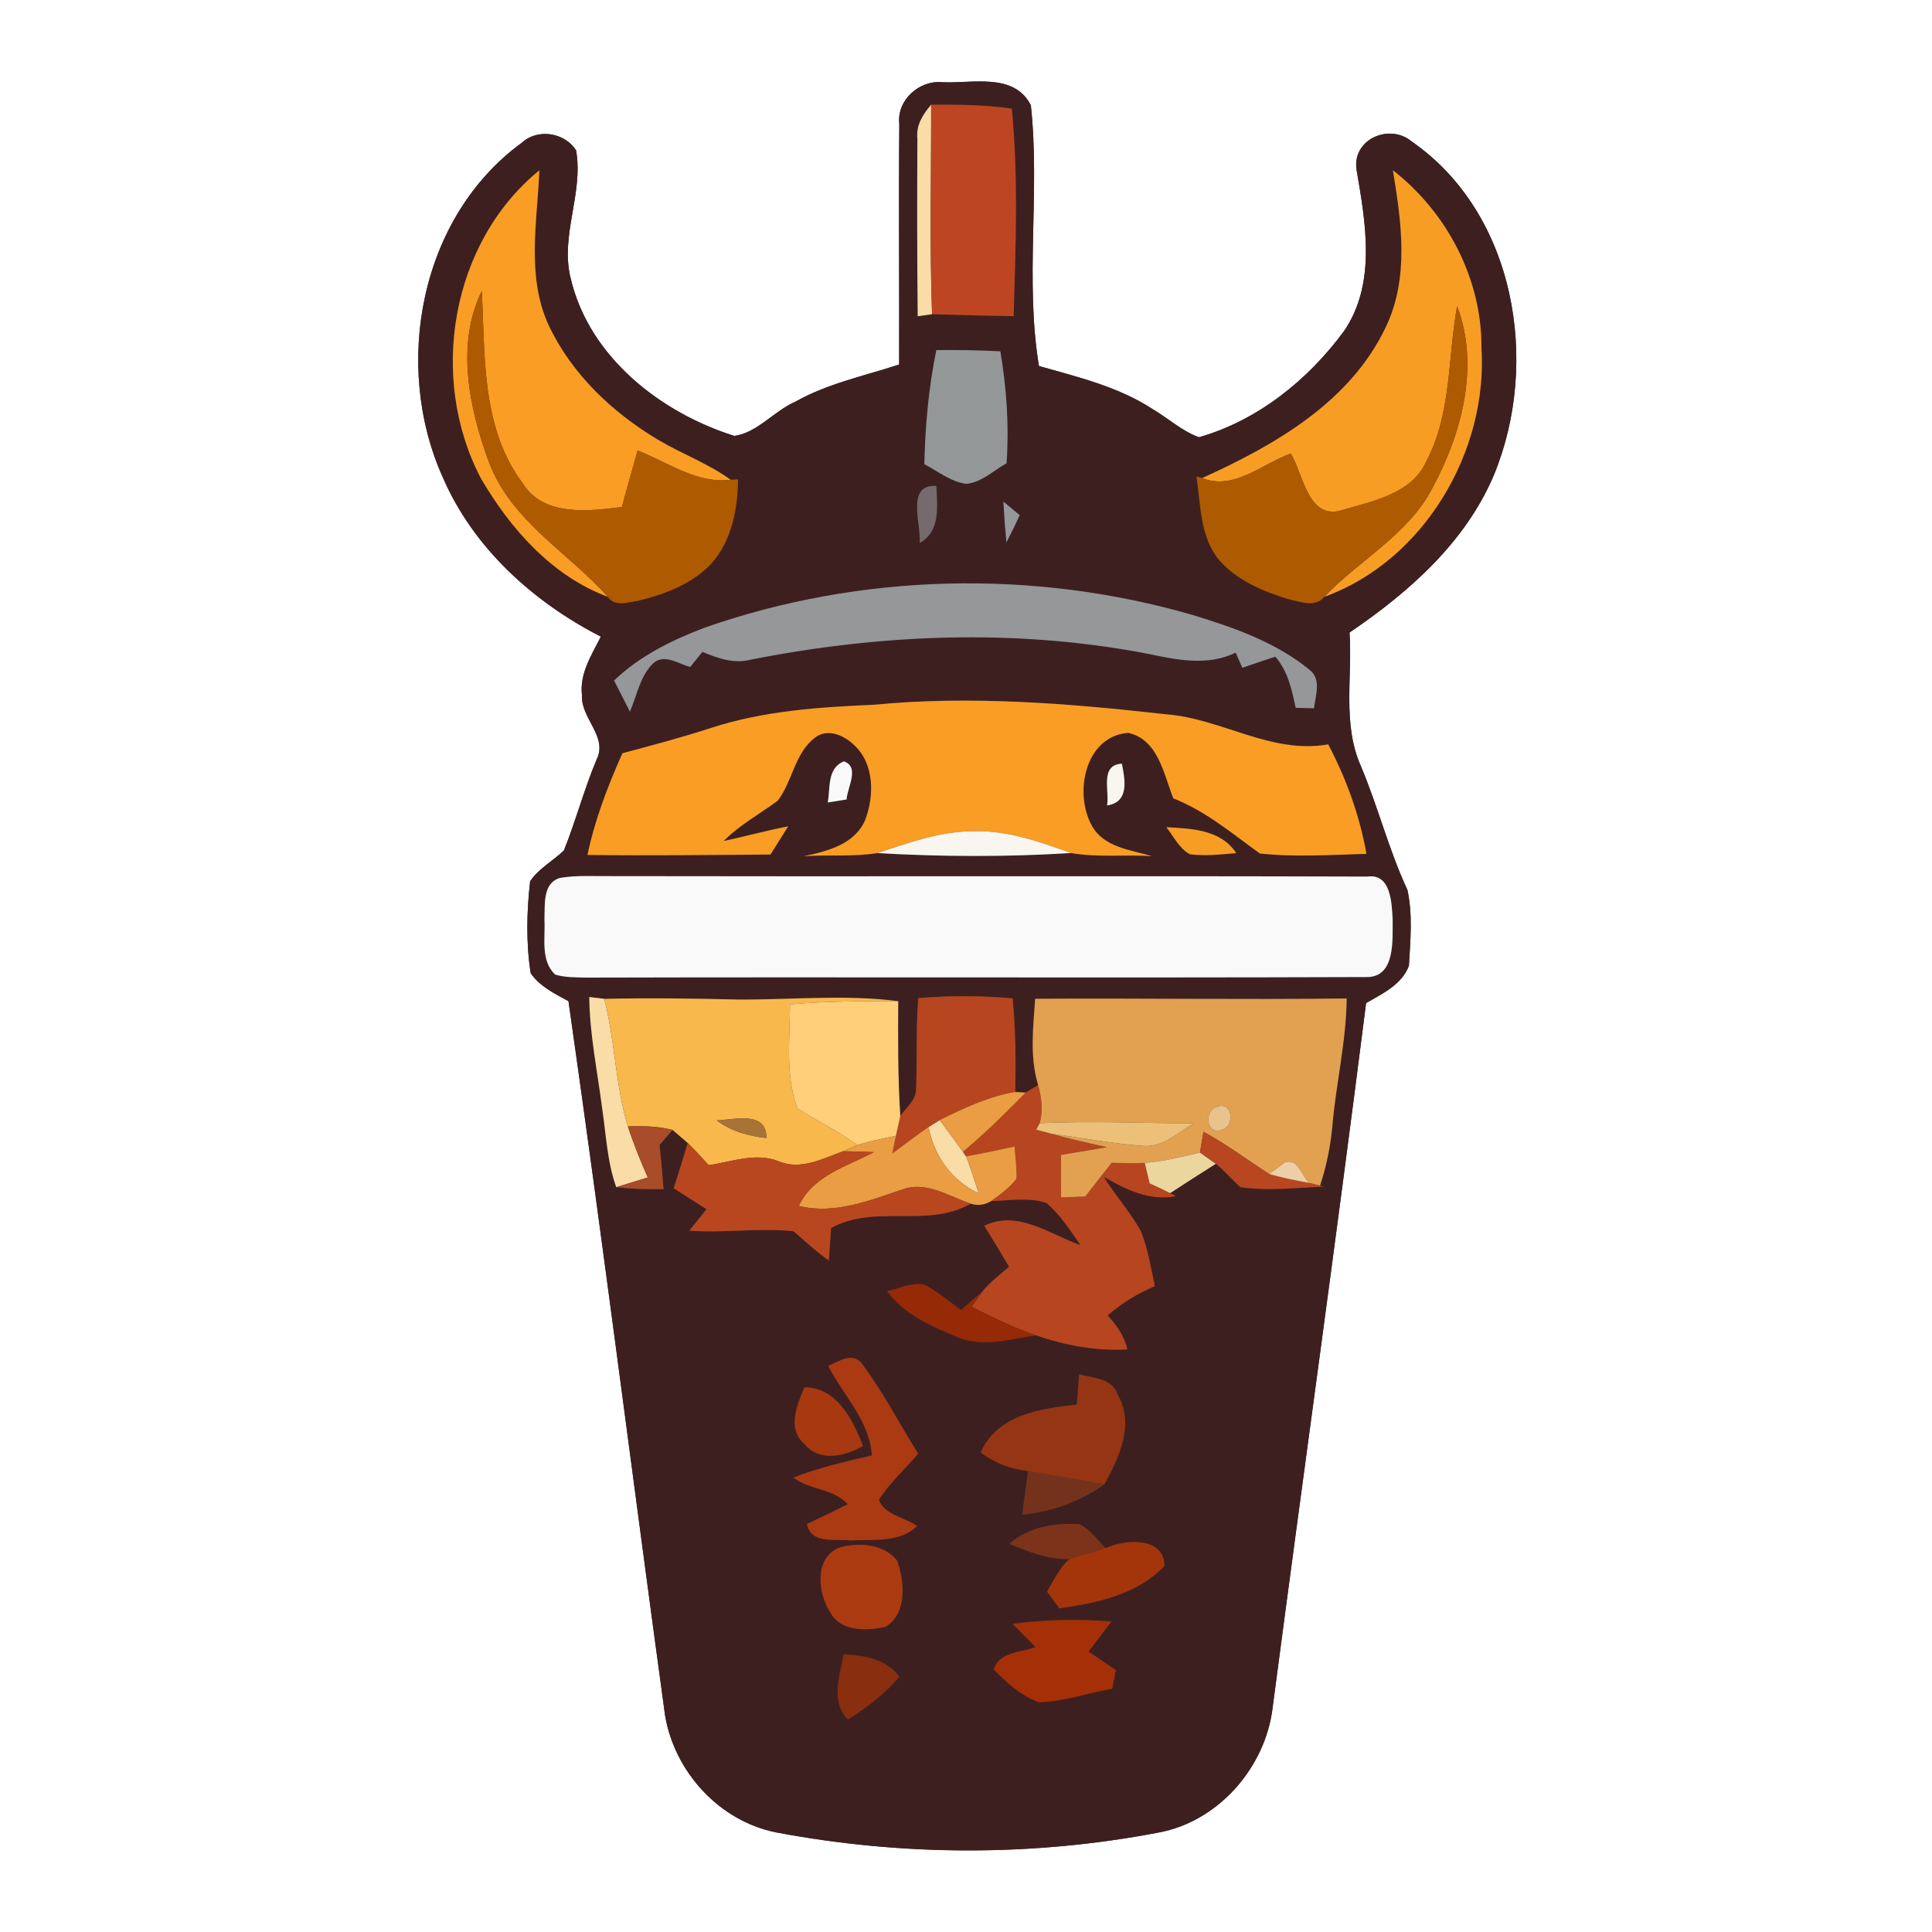 <?xml version="1.0" encoding="UTF-8" ?>
<!DOCTYPE svg PUBLIC "-//W3C//DTD SVG 1.1//EN" "http://www.w3.org/Graphics/SVG/1.1/DTD/svg11.dtd">
<svg width="250pt" height="250pt" viewBox="0 0 250 250" version="1.1" xmlns="http://www.w3.org/2000/svg">
<rect x="0" y="0" width="250" height="250" fill="#333333" stroke="none"/>
<g id="#ffffffff">
<path fill="#ffffff" opacity="1.00" d=" M 0.00 0.00 L 250.00 0.00 L 250.00 250.00 L 0.00 250.00 L 0.00 0.00 M 116.37 16.03 C 116.28 26.41 116.38 36.79 116.35 47.17 C 111.84 48.65 107.11 49.62 102.94 51.97 C 100.17 53.17 98.00 56.00 95.03 56.41 C 85.46 53.40 76.24 46.19 73.85 36.04 C 72.44 30.48 75.54 25.00 74.54 19.44 C 73.04 17.12 69.54 16.59 67.50 18.49 C 54.34 28.10 50.78 47.25 57.29 61.75 C 61.24 70.90 68.99 77.89 77.75 82.38 C 76.55 84.76 74.97 87.17 75.31 89.97 C 75.14 92.95 78.68 95.30 77.21 98.27 C 75.58 102.12 74.53 106.18 72.97 110.05 C 71.55 111.41 69.73 112.37 68.60 114.03 C 68.15 117.96 68.06 122.01 68.67 125.93 C 69.85 127.65 71.78 128.58 73.56 129.55 C 77.96 160.32 81.85 191.18 86.06 221.98 C 87.29 229.29 93.09 235.65 100.43 237.11 C 116.75 240.19 133.66 240.25 149.97 237.12 C 157.71 235.67 163.77 228.66 164.68 220.94 C 168.67 190.55 172.93 160.20 176.77 129.80 C 178.89 128.57 181.37 127.43 182.31 124.98 C 182.50 121.73 182.82 118.35 182.12 115.16 C 179.70 109.96 178.31 104.37 176.08 99.10 C 173.68 93.65 175.02 87.60 174.63 81.85 C 182.31 76.63 189.61 70.21 193.31 61.47 C 199.31 46.92 196.13 27.63 182.66 18.30 C 179.79 15.91 174.93 18.02 175.54 21.98 C 176.72 28.85 178.12 36.69 173.91 42.85 C 169.27 49.16 162.75 54.41 155.15 56.58 C 152.94 55.79 151.18 54.13 149.18 52.96 C 144.73 50.04 139.49 48.80 134.44 47.36 C 132.60 36.24 134.61 24.79 133.39 13.61 C 131.19 9.35 125.81 10.83 121.94 10.64 C 118.95 10.34 116.02 12.97 116.37 16.03 Z" />
</g>
<g id="#3e1f20ff">
<path fill="#3e1f20" opacity="1.00" d=" M 116.37 16.03 C 116.02 12.97 118.95 10.34 121.94 10.64 C 125.81 10.83 131.19 9.35 133.39 13.61 C 134.61 24.79 132.60 36.24 134.44 47.36 C 139.49 48.80 144.73 50.04 149.18 52.96 C 151.18 54.13 152.94 55.79 155.15 56.58 C 162.75 54.41 169.27 49.16 173.91 42.85 C 178.12 36.69 176.72 28.85 175.54 21.98 C 174.93 18.02 179.79 15.91 182.66 18.30 C 196.13 27.63 199.31 46.92 193.31 61.47 C 189.61 70.21 182.31 76.63 174.63 81.85 C 175.02 87.60 173.68 93.65 176.08 99.10 C 178.31 104.37 179.70 109.96 182.12 115.16 C 182.82 118.35 182.50 121.73 182.31 124.98 C 181.37 127.43 178.89 128.57 176.77 129.80 C 172.93 160.20 168.67 190.55 164.68 220.94 C 163.77 228.66 157.71 235.67 149.97 237.12 C 133.66 240.25 116.75 240.19 100.43 237.11 C 93.09 235.65 87.29 229.29 86.06 221.98 C 81.85 191.18 77.96 160.32 73.56 129.55 C 71.78 128.58 69.85 127.65 68.67 125.93 C 68.06 122.01 68.15 117.96 68.60 114.03 C 69.73 112.37 71.55 111.41 72.97 110.05 C 74.53 106.18 75.58 102.12 77.21 98.27 C 78.68 95.30 75.14 92.95 75.31 89.97 C 74.97 87.17 76.55 84.76 77.75 82.38 C 68.99 77.89 61.24 70.90 57.29 61.75 C 50.78 47.25 54.34 28.10 67.50 18.49 C 69.54 16.59 73.04 17.12 74.54 19.44 C 75.54 25.00 72.44 30.48 73.85 36.04 C 76.24 46.19 85.46 53.40 95.03 56.41 C 98.00 56.00 100.17 53.17 102.94 51.97 C 107.11 49.62 111.84 48.65 116.35 47.17 C 116.38 36.79 116.28 26.41 116.37 16.03 M 118.71 17.92 C 118.67 25.59 118.67 33.26 118.75 40.92 C 119.22 40.86 120.15 40.73 120.61 40.66 C 124.13 40.77 127.65 40.85 131.17 40.91 C 131.42 31.97 131.79 22.97 130.93 14.06 C 127.47 13.55 123.98 13.53 120.49 13.55 C 119.43 14.78 118.51 16.22 118.71 17.92 M 62.22 61.88 C 66.02 68.41 71.42 74.54 78.66 77.23 C 79.54 78.57 81.28 77.93 82.56 77.74 C 85.99 76.92 89.50 75.59 91.99 73.00 C 94.67 70.03 95.46 65.91 95.50 62.03 C 95.26 62.04 94.79 62.07 94.55 62.08 C 91.63 59.97 88.22 58.73 85.14 56.90 C 79.21 53.36 73.93 48.35 70.97 42.03 C 68.10 35.73 69.52 28.67 69.80 22.03 C 58.31 31.39 55.42 48.93 62.22 61.88 M 180.24 22.03 C 181.35 28.75 182.38 35.95 179.32 42.33 C 174.71 52.04 164.95 57.61 155.56 61.86 L 154.82 61.66 C 155.38 65.29 155.26 69.35 157.67 72.37 C 159.94 75.04 163.32 76.48 166.60 77.50 C 168.12 77.81 170.17 78.71 171.36 77.23 C 184.23 72.58 192.57 58.44 191.70 44.96 C 191.74 36.05 187.23 27.47 180.24 22.03 M 121.16 45.30 C 120.17 50.15 119.72 55.10 119.61 60.06 C 121.36 60.98 123.00 62.33 125.02 62.61 C 127.03 62.43 128.55 60.88 130.25 59.95 C 130.58 55.10 130.26 50.24 129.44 45.46 C 126.68 45.32 123.92 45.27 121.16 45.30 M 119.01 70.26 C 121.74 68.73 121.26 65.52 121.17 62.88 C 117.17 62.62 119.22 67.80 119.01 70.26 M 129.84 64.91 C 129.93 66.67 130.06 68.43 130.23 70.19 C 130.83 69.03 131.41 67.85 131.95 66.66 C 131.42 66.22 130.37 65.35 129.84 64.91 M 91.13 81.24 C 86.90 82.85 82.76 84.90 79.46 88.06 C 80.14 89.40 80.83 90.74 81.51 92.08 C 82.46 89.92 82.84 87.29 84.70 85.68 C 86.16 84.64 87.84 85.94 89.32 86.30 C 89.84 85.65 90.36 85.00 90.89 84.35 C 92.88 85.18 95.01 85.94 97.19 85.35 C 114.02 82.03 131.47 81.33 148.38 84.57 C 152.18 85.36 156.22 86.25 159.89 84.45 C 160.11 84.94 160.54 85.92 160.76 86.41 C 162.18 85.92 163.60 85.44 165.03 84.97 C 166.64 86.83 167.17 89.24 167.66 91.59 C 168.25 91.60 169.44 91.63 170.03 91.65 C 170.22 90.02 171.03 87.88 169.45 86.67 C 165.11 83.11 159.67 81.21 154.36 79.59 C 133.80 73.63 111.35 74.15 91.13 81.24 M 92.15 94.15 C 88.32 95.40 84.43 96.43 80.54 97.47 C 78.65 101.71 76.97 106.07 76.02 110.63 C 83.91 110.73 91.81 110.63 99.70 110.58 C 100.47 109.37 101.23 108.15 101.99 106.93 C 99.19 107.46 96.44 108.24 93.65 108.82 C 95.71 106.74 98.29 105.34 100.63 103.62 C 102.57 101.10 102.83 97.41 105.49 95.43 C 107.11 94.19 109.30 95.17 110.57 96.46 C 113.16 98.87 113.13 103.01 111.96 106.09 C 110.60 109.28 107.06 110.14 104.00 110.80 C 107.17 110.57 110.37 110.90 113.51 110.39 C 121.85 110.87 130.25 110.91 138.58 110.38 C 142.04 110.98 145.58 110.57 149.07 110.78 C 146.29 109.98 142.80 109.64 141.27 106.81 C 138.95 102.61 140.40 95.27 145.98 94.83 C 149.89 95.69 150.57 100.17 151.83 103.31 C 156.01 104.95 159.43 107.85 163.02 110.44 C 167.60 110.94 172.23 110.61 176.82 110.49 C 175.94 105.54 174.21 100.77 171.87 96.32 C 164.52 97.63 158.13 93.01 150.99 92.44 C 138.40 91.03 125.66 89.97 113.01 91.20 C 105.99 91.50 98.87 91.98 92.15 94.15 M 107.11 103.84 C 107.72 103.75 108.94 103.55 109.55 103.45 C 109.63 101.92 111.31 99.21 109.18 98.52 C 107.00 99.44 107.46 101.95 107.11 103.84 M 143.25 104.23 C 146.15 103.80 145.59 100.93 145.17 98.82 C 142.27 98.98 143.60 102.33 143.25 104.23 M 150.92 107.04 C 151.88 108.24 152.57 109.76 153.96 110.54 C 155.95 110.80 157.97 110.56 159.97 110.39 C 157.99 107.35 154.16 107.21 150.92 107.04 M 72.48 113.60 C 70.18 114.25 70.53 117.09 70.45 118.96 C 70.59 121.36 69.90 124.23 71.83 126.11 C 73.16 126.51 74.57 126.46 75.94 126.50 C 109.55 126.41 143.17 126.55 176.77 126.43 C 180.61 126.52 180.18 121.61 180.21 118.97 C 180.09 116.86 180.00 113.00 176.94 113.43 C 144.29 113.32 111.64 113.44 78.99 113.37 C 76.82 113.40 74.63 113.23 72.48 113.60 M 76.25 129.01 C 76.30 133.85 77.30 138.59 77.91 143.37 C 78.43 146.80 78.56 150.32 79.74 153.62 C 81.77 153.85 83.82 153.92 85.87 153.87 C 85.70 151.96 85.56 150.05 85.35 148.15 C 85.77 147.67 86.61 146.70 87.03 146.21 C 87.52 146.64 88.50 147.48 88.99 147.90 C 88.40 149.86 87.80 151.81 87.18 153.76 C 88.59 154.67 90.01 155.58 91.43 156.48 C 90.68 157.39 89.94 158.31 89.21 159.24 C 93.70 159.60 98.22 158.84 102.69 159.33 C 104.19 160.61 105.62 161.98 107.25 163.10 C 107.36 161.71 107.45 160.31 107.53 158.92 C 113.18 155.76 120.05 158.98 125.60 155.75 C 126.51 156.05 127.40 155.94 128.26 155.41 C 130.63 155.37 133.10 154.89 135.39 155.66 C 137.21 157.18 138.48 159.21 139.82 161.13 C 135.81 159.70 131.74 156.52 127.36 158.61 C 128.46 160.36 129.51 162.13 130.57 163.91 C 129.36 164.97 128.05 165.95 127.04 167.21 C 126.13 167.96 125.24 168.74 124.36 169.53 C 122.82 168.38 121.32 167.16 119.63 166.23 C 117.98 165.90 116.37 166.75 114.78 167.08 C 117.00 170.09 120.51 171.62 123.87 173.01 C 127.13 174.41 130.70 173.27 134.04 172.79 C 137.84 174.09 141.85 174.85 145.88 174.61 C 145.49 172.90 144.50 171.47 143.32 170.22 C 145.14 168.62 147.22 167.38 149.44 166.42 C 148.92 164.04 148.55 161.61 147.64 159.34 C 146.27 156.83 144.32 154.70 142.82 152.28 C 145.67 153.91 148.76 155.47 152.16 154.78 L 151.42 154.39 C 153.37 153.11 155.35 151.85 157.32 150.60 C 158.49 151.50 159.43 152.66 160.53 153.63 C 164.10 154.13 167.72 153.70 171.31 153.55 L 170.81 153.43 C 171.65 150.88 172.19 148.24 172.42 145.57 C 172.90 140.10 174.21 134.71 174.26 129.20 C 160.82 129.37 147.39 129.15 133.95 129.24 C 133.69 132.95 133.23 136.76 134.33 140.39 C 133.93 140.63 133.13 141.13 132.73 141.38 L 131.38 141.30 C 131.45 137.26 131.44 133.21 131.03 129.18 C 126.97 128.82 122.89 128.82 118.83 129.15 C 118.49 133.07 118.70 137.00 118.54 140.92 C 118.56 142.38 117.22 143.31 116.50 144.43 C 116.18 139.48 116.20 134.51 116.23 129.55 C 109.36 128.66 102.42 129.38 95.53 129.34 C 89.75 129.20 83.97 129.12 78.19 129.25 C 77.70 129.19 76.73 129.07 76.25 129.01 M 107.17 176.74 C 109.13 180.56 112.53 183.84 112.82 188.34 C 109.39 189.10 105.95 189.92 102.67 191.20 C 104.79 192.84 107.88 192.59 109.70 194.65 C 107.95 195.53 106.19 196.37 104.42 197.21 C 104.95 199.83 108.01 199.11 109.99 199.33 C 112.92 199.16 116.36 199.70 118.67 197.47 C 117.09 196.32 114.41 196.05 113.72 194.04 C 115.17 191.87 117.10 190.07 118.82 188.12 C 116.36 184.20 114.23 180.03 111.44 176.33 C 110.22 174.95 108.46 176.22 107.17 176.74 M 139.64 177.85 C 139.53 179.15 139.44 180.45 139.34 181.76 C 134.60 182.27 129.12 183.05 126.89 187.94 C 128.68 189.32 130.79 190.09 133.03 190.36 C 132.77 192.23 132.51 194.11 132.28 196.00 C 136.10 195.61 139.76 194.33 142.89 192.09 C 144.82 188.59 146.87 184.29 144.61 180.43 C 143.88 178.30 141.44 178.33 139.64 177.85 M 104.09 179.52 C 103.11 181.83 101.82 184.87 104.12 186.89 C 106.12 189.24 109.34 188.44 111.67 187.11 C 110.36 183.72 108.31 179.53 104.09 179.52 M 130.61 199.77 C 133.07 200.79 135.65 201.82 138.38 201.74 C 137.08 202.88 136.37 204.51 135.49 205.96 C 135.88 206.50 136.67 207.57 137.07 208.11 C 141.93 207.45 147.13 206.32 150.67 202.66 C 150.71 198.85 145.59 199.13 143.09 200.33 C 141.98 199.27 141.07 197.91 139.67 197.22 C 136.50 197.05 133.06 197.58 130.61 199.77 M 108.40 200.33 C 105.35 201.81 105.86 206.16 107.40 208.59 C 108.79 211.18 112.08 211.03 114.56 210.53 C 117.42 208.80 117.06 204.67 116.09 201.95 C 114.35 199.72 110.92 199.52 108.40 200.33 M 131.02 210.12 C 132.01 211.13 133.00 212.13 134.00 213.13 C 132.11 213.86 129.33 213.71 128.59 216.00 C 130.24 217.75 132.13 219.44 134.44 220.27 C 137.66 220.19 140.75 219.06 143.91 218.52 C 144.03 217.92 144.28 216.72 144.40 216.12 C 143.22 215.31 142.04 214.51 140.86 213.71 C 141.85 212.42 142.83 211.12 143.81 209.83 C 139.55 209.46 135.26 209.58 131.02 210.12 M 109.16 214.09 C 108.69 216.86 107.42 220.15 109.72 222.48 C 112.20 220.98 114.48 219.18 116.38 216.97 C 114.65 214.66 111.86 214.19 109.16 214.09 Z" />
</g>
<g id="#f9dca6ff">
<path fill="#f9dca6" opacity="1.00" d=" M 118.71 17.92 C 118.51 16.22 119.43 14.78 120.49 13.55 C 120.51 22.59 120.28 31.63 120.61 40.66 C 120.15 40.73 119.22 40.86 118.75 40.92 C 118.67 33.26 118.67 25.59 118.71 17.92 Z" />
<path fill="#f9dca6" opacity="1.00" d=" M 76.25 129.01 C 76.73 129.07 77.70 129.19 78.19 129.25 C 79.60 134.68 79.61 140.39 81.25 145.76 C 81.97 148.01 82.87 150.20 83.82 152.36 C 82.46 152.78 81.10 153.20 79.74 153.62 C 78.56 150.32 78.43 146.80 77.91 143.37 C 77.30 138.59 76.30 133.85 76.25 129.01 Z" />
<path fill="#f9dca6" opacity="1.00" d=" M 120.15 145.83 C 120.51 145.61 121.23 145.16 121.60 144.93 C 122.61 146.29 123.62 147.66 124.60 149.04 L 125.01 149.63 C 125.62 151.20 126.14 152.81 126.65 154.42 C 123.15 152.81 120.87 149.57 120.15 145.83 Z" />
</g>
<g id="#be4521ff">
<path fill="#be4521" opacity="1.00" d=" M 120.49 13.55 C 123.98 13.53 127.47 13.55 130.93 14.06 C 131.79 22.97 131.42 31.97 131.17 40.91 C 127.65 40.85 124.13 40.77 120.61 40.66 C 120.28 31.63 120.51 22.59 120.49 13.55 Z" />
</g>
<g id="#f99d24ff">
<path fill="#f99d24" opacity="1.00" d=" M 62.22 61.88 C 55.42 48.93 58.31 31.39 69.80 22.03 C 69.52 28.67 68.10 35.73 70.97 42.03 C 73.93 48.35 79.21 53.36 85.14 56.90 C 88.22 58.73 91.63 59.97 94.55 62.08 C 90.17 62.65 86.40 59.79 82.50 58.30 C 81.85 60.74 81.10 63.16 80.48 65.61 C 76.11 66.16 70.27 66.88 67.59 62.47 C 62.26 55.31 62.79 46.09 62.34 37.66 C 58.98 44.49 60.70 52.80 63.22 59.66 C 66.02 67.35 73.46 71.42 78.66 77.23 C 71.42 74.54 66.02 68.41 62.22 61.88 Z" />
<path fill="#f99d24" opacity="1.00" d=" M 92.15 94.15 C 98.87 91.98 105.99 91.50 113.01 91.20 C 125.66 89.97 138.40 91.03 150.99 92.44 C 158.13 93.01 164.52 97.63 171.87 96.32 C 174.21 100.77 175.94 105.54 176.82 110.49 C 172.23 110.61 167.60 110.94 163.02 110.44 C 159.43 107.85 156.01 104.95 151.83 103.31 C 150.57 100.17 149.89 95.69 145.98 94.83 C 140.40 95.27 138.95 102.61 141.27 106.81 C 142.80 109.64 146.29 109.98 149.07 110.78 C 145.58 110.57 142.04 110.98 138.58 110.38 C 134.54 108.91 130.36 107.44 126.00 107.56 C 121.67 107.55 117.56 109.06 113.51 110.39 C 110.37 110.90 107.17 110.57 104.00 110.80 C 107.06 110.14 110.60 109.28 111.96 106.09 C 113.13 103.01 113.16 98.87 110.57 96.46 C 109.30 95.17 107.11 94.19 105.49 95.43 C 102.83 97.41 102.57 101.10 100.63 103.62 C 98.29 105.34 95.71 106.74 93.65 108.82 C 96.44 108.24 99.19 107.46 101.99 106.93 C 101.23 108.15 100.47 109.37 99.70 110.58 C 91.81 110.63 83.91 110.73 76.02 110.63 C 76.97 106.07 78.65 101.71 80.54 97.47 C 84.43 96.43 88.32 95.40 92.15 94.15 Z" />
</g>
<g id="#f89d24ff">
<path fill="#f89d24" opacity="1.00" d=" M 180.24 22.03 C 187.23 27.47 191.74 36.05 191.70 44.96 C 192.57 58.44 184.23 72.58 171.36 77.23 C 175.90 72.45 182.15 69.25 185.30 63.24 C 189.13 56.18 191.51 47.40 188.55 39.61 C 187.33 46.30 187.84 53.47 184.58 59.66 C 182.74 63.86 177.73 64.82 173.78 65.98 C 169.28 67.47 168.68 61.44 167.03 58.69 C 163.35 59.99 159.66 63.53 155.56 61.86 C 164.95 57.61 174.71 52.04 179.32 42.33 C 182.38 35.95 181.35 28.75 180.24 22.03 Z" />
<path fill="#f89d24" opacity="1.00" d=" M 150.92 107.04 C 154.16 107.21 157.99 107.35 159.97 110.39 C 157.97 110.56 155.95 110.80 153.96 110.54 C 152.57 109.76 151.88 108.24 150.92 107.04 Z" />
</g>
<g id="#ae5a00ff">
<path fill="#ae5a00" opacity="1.00" d=" M 63.22 59.66 C 60.70 52.80 58.98 44.49 62.34 37.66 C 62.79 46.09 62.26 55.31 67.59 62.47 C 70.27 66.88 76.11 66.16 80.48 65.61 C 81.10 63.16 81.85 60.74 82.50 58.30 C 86.40 59.79 90.17 62.65 94.55 62.08 C 94.79 62.07 95.26 62.04 95.50 62.03 C 95.46 65.91 94.67 70.03 91.99 73.00 C 89.50 75.59 85.99 76.92 82.56 77.74 C 81.28 77.93 79.54 78.57 78.66 77.23 C 73.46 71.42 66.02 67.35 63.22 59.66 Z" />
<path fill="#ae5a00" opacity="1.00" d=" M 188.55 39.61 C 191.51 47.40 189.13 56.18 185.30 63.24 C 182.15 69.25 175.90 72.45 171.36 77.23 C 170.17 78.71 168.12 77.81 166.60 77.50 C 163.32 76.48 159.94 75.04 157.67 72.37 C 155.26 69.35 155.38 65.29 154.82 61.66 L 155.56 61.86 C 159.66 63.53 163.35 59.99 167.03 58.69 C 168.68 61.44 169.28 67.47 173.78 65.98 C 177.73 64.82 182.74 63.86 184.58 59.66 C 187.84 53.47 187.33 46.30 188.55 39.61 Z" />
</g>
<g id="#949798ff">
<path fill="#949798" opacity="1.00" d=" M 121.16 45.30 C 123.92 45.27 126.68 45.32 129.44 45.46 C 130.26 50.24 130.58 55.10 130.25 59.95 C 128.55 60.88 127.03 62.43 125.02 62.61 C 123.00 62.33 121.36 60.98 119.61 60.06 C 119.72 55.10 120.17 50.15 121.16 45.30 Z" />
</g>
<g id="#756a6cff">
<path fill="#756a6c" opacity="1.00" d=" M 119.01 70.26 C 119.22 67.80 117.17 62.62 121.17 62.88 C 121.26 65.52 121.74 68.73 119.01 70.26 Z" />
</g>
<g id="#959799ff">
<path fill="#959799" opacity="1.00" d=" M 129.84 64.91 C 130.37 65.35 131.42 66.22 131.95 66.66 C 131.41 67.85 130.83 69.03 130.23 70.19 C 130.06 68.43 129.93 66.67 129.84 64.91 Z" />
<path fill="#959799" opacity="1.00" d=" M 91.13 81.24 C 111.35 74.15 133.80 73.63 154.36 79.59 C 159.67 81.21 165.11 83.11 169.45 86.67 C 171.03 87.88 170.22 90.02 170.03 91.65 C 169.44 91.63 168.25 91.60 167.66 91.59 C 167.17 89.24 166.64 86.83 165.03 84.97 C 163.60 85.44 162.18 85.92 160.76 86.41 C 160.54 85.92 160.11 84.94 159.89 84.45 C 156.22 86.25 152.18 85.36 148.38 84.57 C 131.47 81.33 114.02 82.03 97.19 85.35 C 95.01 85.94 92.88 85.18 90.89 84.35 C 90.36 85.00 89.84 85.65 89.32 86.30 C 87.84 85.94 86.16 84.64 84.70 85.68 C 82.84 87.29 82.46 89.92 81.51 92.08 C 80.83 90.74 80.14 89.40 79.46 88.06 C 82.76 84.90 86.90 82.85 91.13 81.24 Z" />
</g>
<g id="#f9f9f9ff">
<path fill="#f9f9f9" opacity="1.00" d=" M 107.11 103.84 C 107.46 101.95 107.00 99.44 109.18 98.52 C 111.31 99.21 109.63 101.92 109.55 103.45 C 108.94 103.55 107.72 103.75 107.11 103.84 Z" />
<path fill="#f9f9f9" opacity="1.00" d=" M 72.48 113.60 C 74.63 113.23 76.82 113.40 78.99 113.37 C 111.64 113.44 144.29 113.32 176.94 113.43 C 180.00 113.00 180.09 116.86 180.21 118.97 C 180.18 121.61 180.61 126.52 176.77 126.43 C 143.17 126.55 109.55 126.41 75.94 126.50 C 74.57 126.46 73.16 126.51 71.83 126.11 C 69.90 124.23 70.59 121.36 70.45 118.96 C 70.53 117.09 70.18 114.25 72.48 113.60 Z" />
</g>
<g id="#f9f5efff">
<path fill="#f9f5ef" opacity="1.00" d=" M 143.25 104.23 C 143.60 102.33 142.27 98.98 145.17 98.82 C 145.59 100.93 146.15 103.80 143.25 104.23 Z" />
<path fill="#f9f5ef" opacity="1.00" d=" M 113.51 110.39 C 117.56 109.06 121.67 107.55 126.00 107.56 C 130.36 107.44 134.54 108.91 138.58 110.38 C 130.25 110.91 121.85 110.87 113.51 110.39 Z" />
</g>
<g id="#f8b84cff">
<path fill="#f8b84c" opacity="1.00" d=" M 78.19 129.25 C 83.97 129.12 89.75 129.20 95.53 129.34 C 102.42 129.38 109.36 128.66 116.23 129.55 C 111.56 129.55 106.88 129.55 102.22 129.97 C 102.22 134.44 101.59 139.14 103.18 143.42 C 105.73 145.07 108.49 146.37 110.94 148.17 C 110.48 148.37 109.56 148.77 109.10 148.97 C 106.44 149.95 103.54 151.49 100.70 150.25 C 97.76 149.11 94.67 150.34 91.71 150.78 C 90.82 149.80 89.93 148.83 88.99 147.90 C 88.50 147.48 87.52 146.64 87.03 146.21 C 85.14 145.73 83.18 145.68 81.25 145.76 C 79.61 140.39 79.60 134.68 78.19 129.25 M 92.75 144.98 C 94.62 146.39 96.87 147.01 99.18 147.26 C 99.20 143.69 95.03 144.89 92.75 144.98 Z" />
</g>
<g id="#b7451fff">
<path fill="#b7451f" opacity="1.00" d=" M 118.83 129.15 C 122.89 128.82 126.97 128.82 131.03 129.18 C 131.44 133.21 131.45 137.26 131.38 141.30 C 127.92 141.87 124.72 143.40 121.60 144.93 C 121.23 145.16 120.51 145.61 120.15 145.83 C 118.56 146.93 117.02 148.11 115.47 149.26 C 115.58 148.69 115.81 147.55 115.93 146.98 C 116.11 146.13 116.30 145.28 116.50 144.43 C 117.22 143.31 118.56 142.38 118.54 140.92 C 118.70 137.00 118.49 133.07 118.83 129.15 Z" />
<path fill="#b7451f" opacity="1.00" d=" M 132.73 141.38 C 133.13 141.13 133.93 140.63 134.33 140.39 C 134.78 142.00 135.00 143.70 134.53 145.35 L 134.08 146.18 C 134.58 146.32 135.57 146.58 136.07 146.71 C 138.44 147.38 140.85 147.91 143.26 148.44 C 141.27 148.77 139.28 149.11 137.29 149.45 C 137.30 151.28 137.30 153.11 137.30 154.94 C 138.34 154.90 139.39 154.87 140.43 154.83 C 141.57 153.37 142.70 151.91 143.85 150.47 C 145.27 150.51 146.70 150.54 148.13 150.48 C 148.28 151.15 148.60 152.47 148.76 153.13 C 149.65 153.53 150.54 153.95 151.42 154.39 L 152.16 154.78 C 148.76 155.47 145.67 153.91 142.82 152.28 C 144.32 154.70 146.27 156.83 147.64 159.34 C 148.55 161.61 148.92 164.04 149.44 166.42 C 147.22 167.38 145.14 168.62 143.32 170.22 C 144.50 171.47 145.49 172.90 145.88 174.61 C 141.85 174.85 137.84 174.09 134.04 172.79 C 131.18 171.79 128.44 170.47 125.74 169.10 C 126.07 168.63 126.72 167.68 127.04 167.21 C 128.05 165.95 129.36 164.97 130.57 163.91 C 129.51 162.13 128.46 160.36 127.36 158.61 C 131.74 156.52 135.81 159.70 139.82 161.13 C 138.48 159.21 137.21 157.18 135.39 155.66 C 133.10 154.89 130.63 155.37 128.26 155.41 C 129.43 154.54 130.67 153.70 131.54 152.51 C 131.57 151.12 131.40 149.74 131.28 148.36 C 129.19 148.80 127.11 149.27 125.01 149.63 L 124.60 149.04 C 127.47 146.66 130.11 144.03 132.73 141.38 Z" />
</g>
<g id="#e1a151ff">
<path fill="#e1a151" opacity="1.00" d=" M 133.95 129.24 C 147.39 129.15 160.82 129.37 174.26 129.20 C 174.21 134.71 172.90 140.10 172.42 145.57 C 172.19 148.24 171.65 150.88 170.81 153.43 C 170.47 153.34 169.77 153.17 169.42 153.08 C 168.42 152.18 168.00 149.80 166.26 150.42 C 165.75 150.79 164.73 151.54 164.22 151.91 C 161.39 150.08 158.69 148.06 155.73 146.45 C 155.62 147.12 155.39 148.47 155.28 149.15 C 152.91 149.68 150.55 150.30 148.13 150.48 C 146.70 150.54 145.27 150.51 143.85 150.47 C 142.70 151.91 141.57 153.37 140.43 154.83 C 139.39 154.87 138.34 154.90 137.30 154.94 C 137.30 153.11 137.30 151.28 137.29 149.45 C 139.28 149.11 141.27 148.77 143.26 148.44 C 140.85 147.91 138.44 147.38 136.07 146.71 C 140.00 147.23 143.92 147.98 147.88 148.28 C 150.43 148.49 152.41 146.59 154.45 145.36 C 147.81 145.36 141.16 145.01 134.53 145.35 C 135.00 143.70 134.78 142.00 134.33 140.39 C 133.23 136.76 133.69 132.95 133.95 129.24 M 157.49 143.22 C 155.76 143.68 156.06 146.96 158.08 146.20 C 159.84 145.77 159.51 142.42 157.49 143.22 Z" />
</g>
<g id="#ffcf7aff">
<path fill="#ffcf7a" opacity="1.00" d=" M 102.22 129.97 C 106.88 129.55 111.56 129.55 116.23 129.55 C 116.20 134.51 116.18 139.48 116.50 144.43 C 116.30 145.28 116.11 146.13 115.93 146.98 C 114.25 147.32 112.58 147.66 110.94 148.17 C 108.49 146.37 105.73 145.07 103.18 143.42 C 101.59 139.14 102.22 134.44 102.22 129.97 Z" />
</g>
<g id="#ea9d42ff">
<path fill="#ea9d42" opacity="1.00" d=" M 121.60 144.93 C 124.72 143.40 127.92 141.87 131.38 141.30 L 132.73 141.38 C 130.11 144.03 127.47 146.66 124.60 149.04 C 123.62 147.66 122.61 146.29 121.60 144.93 Z" />
<path fill="#ea9d42" opacity="1.00" d=" M 115.47 149.26 C 117.02 148.11 118.56 146.93 120.15 145.83 C 120.87 149.57 123.15 152.81 126.65 154.42 C 126.14 152.81 125.62 151.20 125.01 149.63 C 127.11 149.27 129.19 148.80 131.28 148.36 C 131.40 149.74 131.57 151.12 131.54 152.51 C 130.67 153.70 129.43 154.54 128.26 155.41 C 127.40 155.94 126.51 156.05 125.60 155.75 C 122.77 154.81 119.82 152.77 116.74 153.93 C 112.43 155.38 107.99 157.18 103.36 156.05 C 105.18 152.13 109.55 150.94 113.08 149.09 C 111.75 149.03 110.42 148.99 109.10 148.97 C 109.56 148.77 110.48 148.37 110.94 148.17 C 112.58 147.66 114.25 147.32 115.93 146.98 C 115.81 147.55 115.58 148.69 115.47 149.26 Z" />
</g>
<g id="#e9c38eff">
<path fill="#e9c38e" opacity="1.00" d=" M 157.49 143.22 C 159.51 142.42 159.84 145.77 158.08 146.20 C 156.06 146.96 155.76 143.68 157.49 143.22 Z" />
</g>
<g id="#a84c29ff">
<path fill="#a84c29" opacity="1.00" d=" M 81.25 145.76 C 83.18 145.68 85.14 145.73 87.03 146.21 C 86.61 146.70 85.77 147.67 85.35 148.15 C 85.56 150.05 85.70 151.96 85.87 153.87 C 83.82 153.92 81.77 153.85 79.74 153.62 C 81.10 153.20 82.46 152.78 83.82 152.36 C 82.87 150.20 81.97 148.01 81.25 145.76 Z" />
</g>
<g id="#a87337ff">
<path fill="#a87337" opacity="1.00" d=" M 92.75 144.98 C 95.03 144.89 99.20 143.69 99.18 147.26 C 96.87 147.01 94.62 146.39 92.75 144.98 Z" />
</g>
<g id="#edc079ff">
<path fill="#edc079" opacity="1.00" d=" M 134.53 145.35 C 141.16 145.01 147.81 145.36 154.45 145.36 C 152.41 146.59 150.43 148.49 147.88 148.28 C 143.92 147.98 140.00 147.23 136.07 146.71 C 135.57 146.58 134.58 146.32 134.08 146.18 L 134.53 145.35 Z" />
</g>
<g id="#b84620ff">
<path fill="#b84620" opacity="1.00" d=" M 155.73 146.45 C 158.69 148.06 161.39 150.08 164.22 151.91 C 165.92 152.42 167.68 152.74 169.42 153.08 C 169.77 153.17 170.47 153.34 170.81 153.43 L 171.31 153.55 C 167.72 153.70 164.10 154.13 160.53 153.63 C 159.43 152.66 158.49 151.50 157.32 150.60 C 156.81 150.24 155.79 149.51 155.28 149.15 C 155.39 148.47 155.62 147.12 155.73 146.45 Z" />
</g>
<g id="#b8471fff">
<path fill="#b8471f" opacity="1.00" d=" M 88.99 147.90 C 89.93 148.83 90.82 149.80 91.71 150.78 C 94.67 150.34 97.76 149.11 100.70 150.25 C 103.54 151.49 106.44 149.95 109.10 148.97 C 110.42 148.99 111.75 149.03 113.08 149.09 C 109.55 150.94 105.18 152.13 103.36 156.05 C 107.99 157.18 112.43 155.38 116.74 153.93 C 119.82 152.77 122.77 154.81 125.60 155.75 C 120.05 158.98 113.18 155.76 107.53 158.92 C 107.45 160.31 107.36 161.71 107.25 163.10 C 105.62 161.98 104.19 160.61 102.69 159.33 C 98.22 158.84 93.70 159.60 89.21 159.24 C 89.94 158.31 90.68 157.39 91.43 156.48 C 90.01 155.58 88.59 154.67 87.18 153.76 C 87.80 151.81 88.40 149.86 88.99 147.90 Z" />
</g>
<g id="#ebd69dff">
<path fill="#ebd69d" opacity="1.00" d=" M 148.13 150.48 C 150.55 150.30 152.91 149.68 155.28 149.15 C 155.79 149.51 156.81 150.24 157.32 150.60 C 155.35 151.85 153.37 153.11 151.42 154.39 C 150.54 153.95 149.65 153.53 148.76 153.13 C 148.60 152.47 148.28 151.15 148.13 150.48 Z" />
</g>
<g id="#eecea6ff">
<path fill="#eecea6" opacity="1.00" d=" M 164.22 151.91 C 164.73 151.54 165.75 150.79 166.26 150.42 C 168.00 149.80 168.42 152.18 169.42 153.08 C 167.68 152.74 165.92 152.42 164.22 151.91 Z" />
</g>
<g id="#962906ff">
<path fill="#962906" opacity="1.00" d=" M 114.78 167.08 C 116.37 166.75 117.98 165.90 119.63 166.23 C 121.32 167.16 122.82 168.38 124.36 169.53 C 125.24 168.74 126.13 167.96 127.04 167.21 C 126.72 167.68 126.07 168.63 125.74 169.10 C 128.44 170.47 131.18 171.79 134.04 172.79 C 130.70 173.27 127.13 174.41 123.87 173.01 C 120.51 171.62 117.00 170.09 114.78 167.08 Z" />
</g>
<g id="#ab3912ff">
<path fill="#ab3912" opacity="1.00" d=" M 107.17 176.74 C 108.46 176.22 110.22 174.95 111.44 176.33 C 114.23 180.03 116.36 184.20 118.82 188.12 C 117.10 190.07 115.17 191.87 113.72 194.04 C 114.41 196.05 117.09 196.32 118.67 197.47 C 116.36 199.70 112.92 199.16 109.99 199.33 C 108.01 199.11 104.95 199.83 104.42 197.21 C 106.19 196.37 107.95 195.53 109.70 194.65 C 107.88 192.59 104.79 192.84 102.67 191.20 C 105.95 189.92 109.39 189.10 112.82 188.34 C 112.53 183.84 109.13 180.56 107.17 176.74 Z" />
</g>
<g id="#963513ff">
<path fill="#963513" opacity="1.00" d=" M 139.64 177.85 C 141.44 178.33 143.88 178.30 144.61 180.43 C 146.87 184.29 144.82 188.59 142.89 192.09 C 139.61 191.46 136.31 190.93 133.03 190.36 C 130.79 190.09 128.68 189.32 126.89 187.94 C 129.12 183.05 134.60 182.27 139.34 181.76 C 139.44 180.45 139.53 179.15 139.64 177.85 Z" />
</g>
<g id="#a7380fff">
<path fill="#a7380f" opacity="1.00" d=" M 104.09 179.52 C 108.31 179.53 110.36 183.72 111.67 187.11 C 109.34 188.44 106.12 189.24 104.12 186.89 C 101.82 184.87 103.11 181.83 104.09 179.52 Z" />
</g>
<g id="#74321cff">
<path fill="#74321c" opacity="1.00" d=" M 133.03 190.36 C 136.31 190.93 139.61 191.46 142.89 192.09 C 139.76 194.33 136.10 195.61 132.28 196.00 C 132.51 194.11 132.77 192.23 133.03 190.36 Z" />
</g>
<g id="#7c331aff">
<path fill="#7c331a" opacity="1.00" d=" M 130.61 199.77 C 133.06 197.58 136.50 197.05 139.67 197.22 C 141.07 197.91 141.98 199.27 143.09 200.33 C 141.51 200.79 139.95 201.27 138.38 201.74 C 135.65 201.82 133.07 200.79 130.61 199.77 Z" />
</g>
<g id="#a4350bff">
<path fill="#a4350b" opacity="1.00" d=" M 143.09 200.33 C 145.59 199.13 150.71 198.85 150.67 202.66 C 147.13 206.32 141.93 207.45 137.07 208.11 C 136.67 207.57 135.88 206.50 135.49 205.96 C 136.37 204.51 137.08 202.88 138.38 201.74 C 139.95 201.27 141.51 200.79 143.09 200.33 Z" />
</g>
<g id="#ab3a11ff">
<path fill="#ab3a11" opacity="1.00" d=" M 108.40 200.33 C 110.92 199.52 114.35 199.72 116.09 201.95 C 117.06 204.67 117.42 208.80 114.56 210.53 C 112.08 211.03 108.79 211.18 107.40 208.59 C 105.86 206.16 105.35 201.81 108.40 200.33 Z" />
</g>
<g id="#a52f07ff">
<path fill="#a52f07" opacity="1.00" d=" M 131.02 210.12 C 135.26 209.58 139.55 209.46 143.81 209.83 C 142.83 211.12 141.85 212.42 140.86 213.71 C 142.04 214.51 143.22 215.31 144.40 216.12 C 144.28 216.72 144.03 217.92 143.91 218.52 C 140.75 219.06 137.66 220.19 134.44 220.27 C 132.13 219.44 130.24 217.75 128.59 216.00 C 129.33 213.71 132.11 213.86 134.00 213.13 C 133.00 212.13 132.01 211.13 131.02 210.12 Z" />
</g>
<g id="#892e0eff">
<path fill="#892e0e" opacity="1.00" d=" M 109.16 214.09 C 111.86 214.19 114.65 214.66 116.38 216.97 C 114.48 219.18 112.20 220.98 109.72 222.48 C 107.42 220.15 108.69 216.86 109.16 214.09 Z" />
</g>
</svg>
